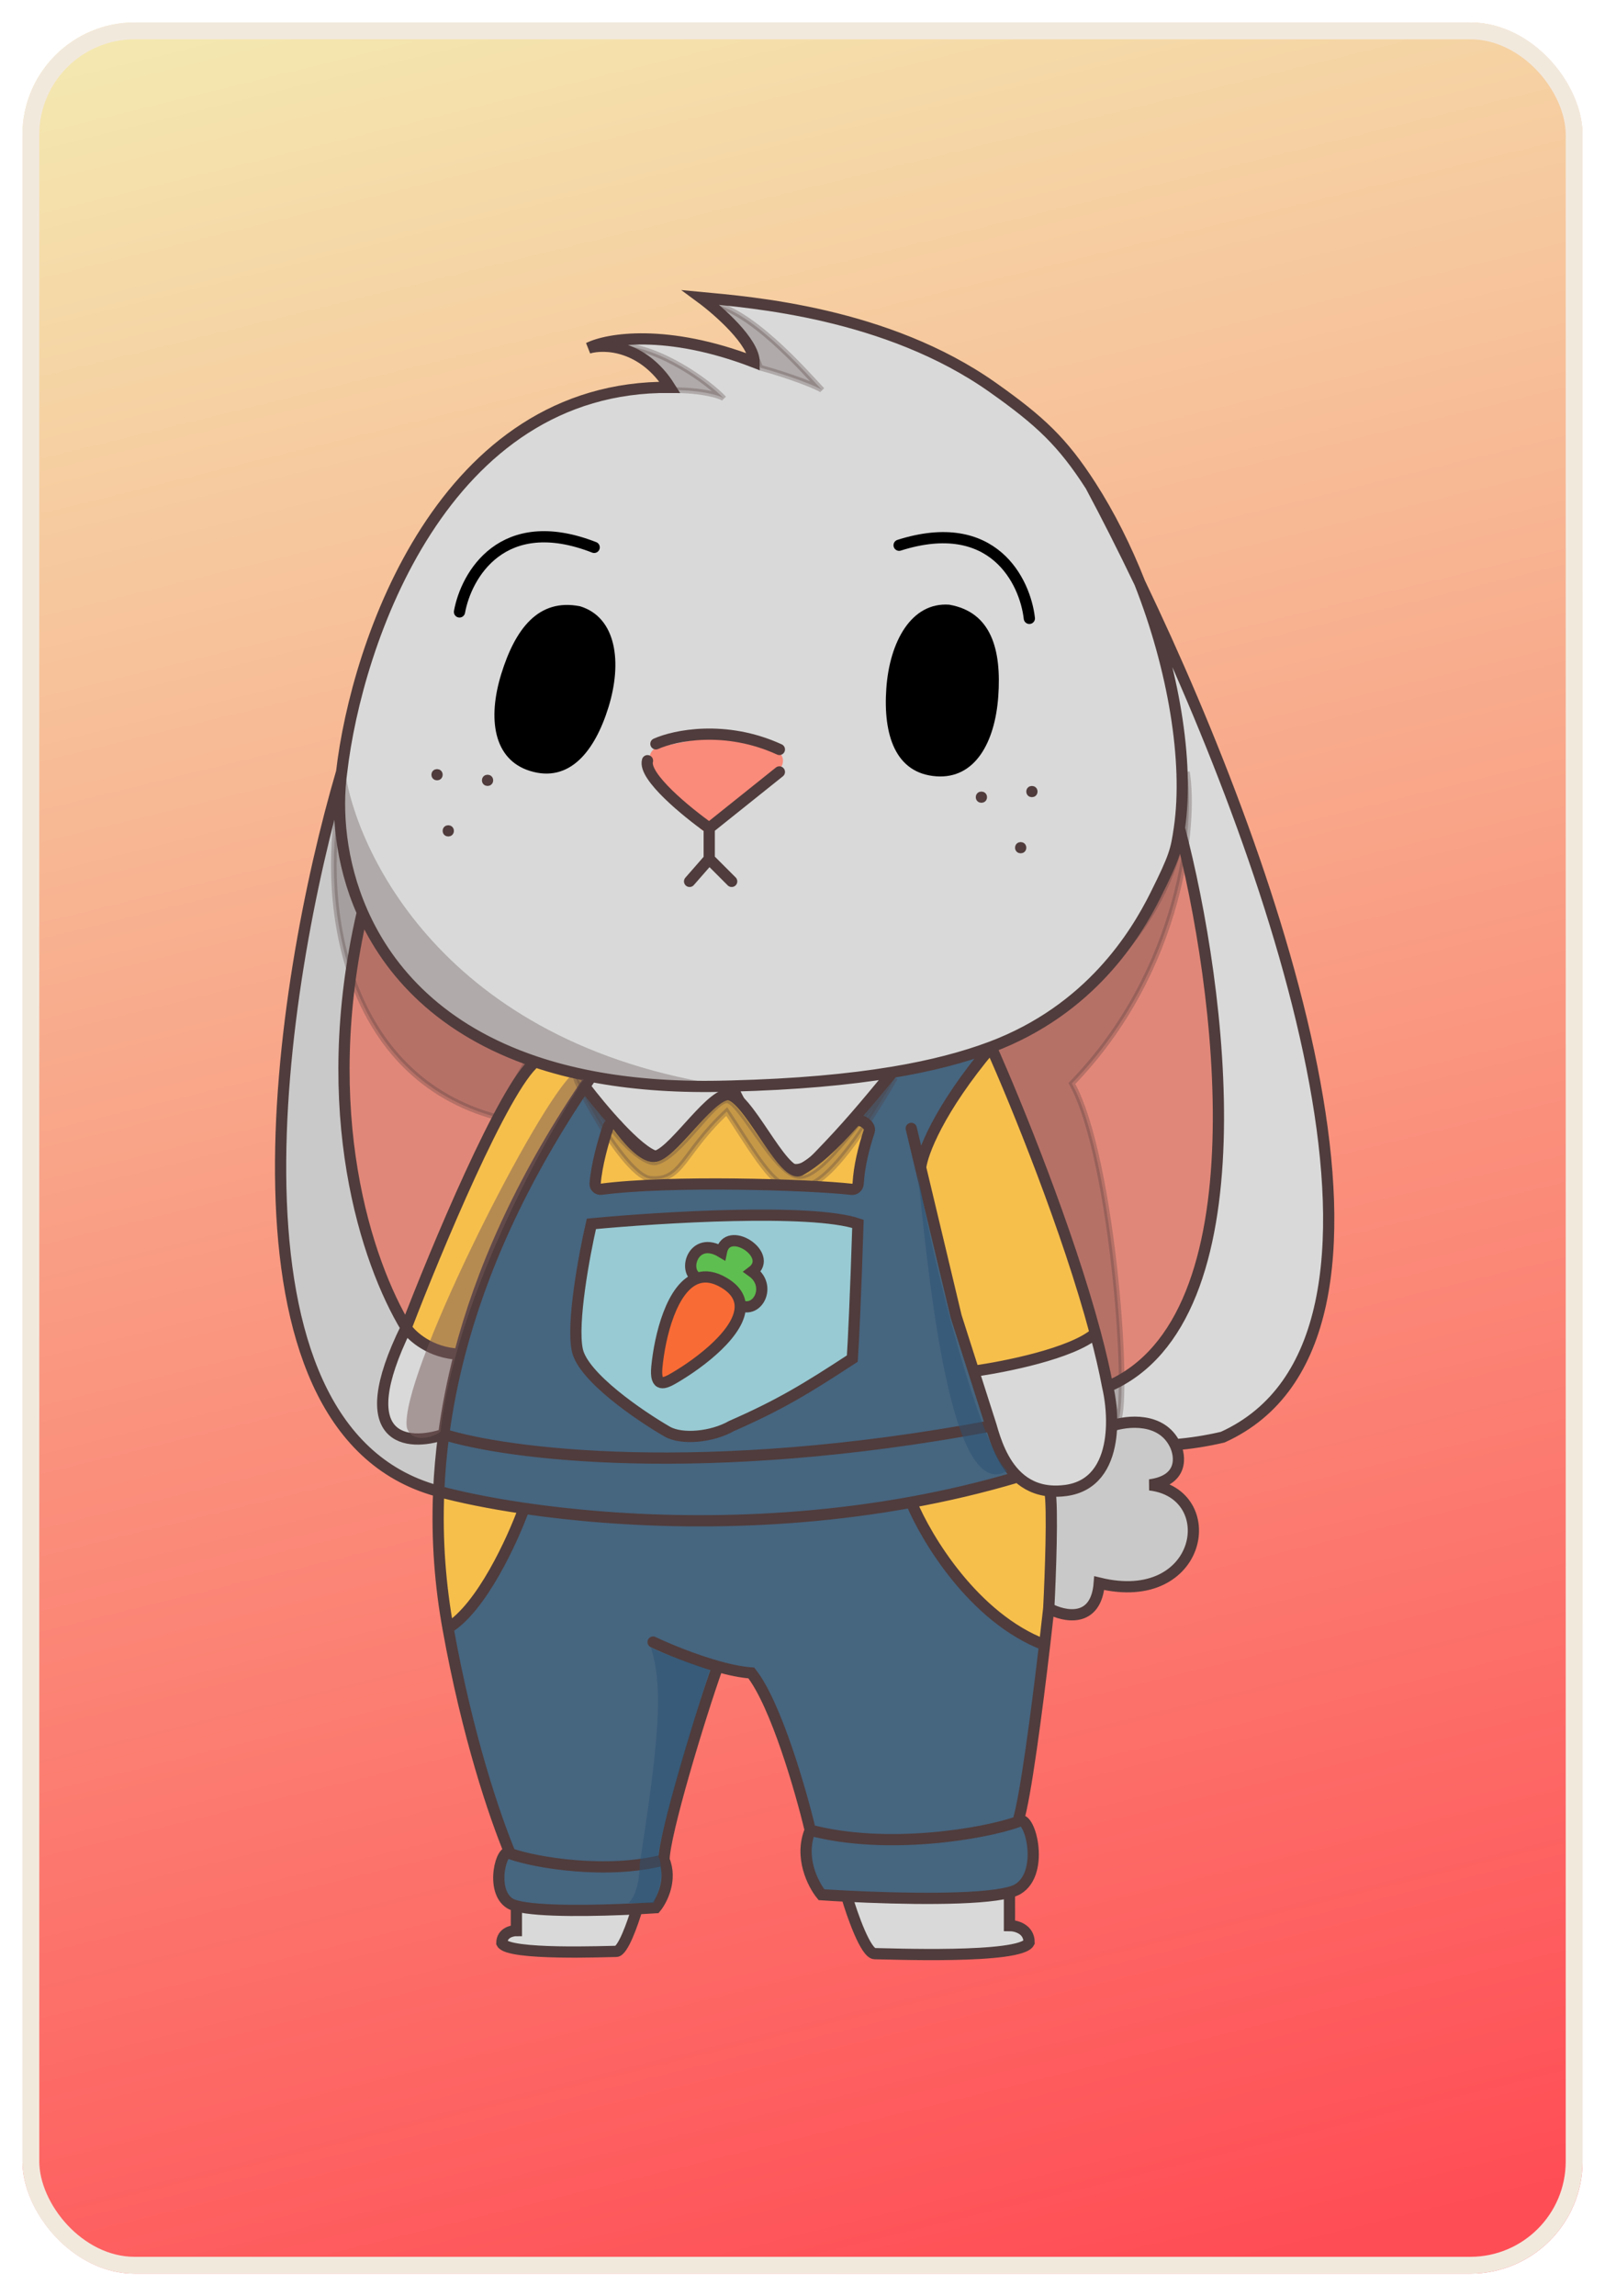 <svg width="286" height="409" viewBox="0 0 286 409" fill="none" xmlns="http://www.w3.org/2000/svg">
<g filter="url(#filter0_d_903_1915)">
<rect x="4" width="278" height="401" rx="20" fill="url(#paint0_linear_903_1915)"/>
<rect x="5.5" y="1.5" width="275" height="398" rx="18.5" stroke="#F2E9DD" stroke-width="3"/>
</g>
<path d="M119.379 68.999C78.98 68.599 63.546 114.499 60.88 137.499C59.931 144.317 60.606 153.523 64.571 162.5C69.277 173.157 78.618 183.492 95.379 189.132C98.457 190.168 101.784 191.045 105.379 191.737C112.08 193.027 119.709 193.673 128.379 193.499C129.053 193.486 129.719 193.471 130.379 193.453C141.756 193.157 151.175 192.31 159.05 191C166.015 189.842 171.774 188.321 176.613 186.5C194.275 179.854 202.379 166.5 205.879 159.5C209.379 152.5 209.587 151.434 210.163 147.5C211.902 135.629 209.08 118.979 203.103 103.825C200.09 97.544 197.128 91.713 194.34 86.5C189.35 78.753 185.379 75 176.879 68.999C158.022 55.687 133.713 53.833 124.879 53C128.046 55.333 134.379 60.9 134.379 64.5C118.779 58.5 108.213 60.333 104.879 62C107.713 61.166 114.579 61.4 119.379 68.999Z" fill="#D9D9D9"/>
<path d="M72.369 236.5C62.36 256.9 72.666 257.667 79.07 255.5C79.684 250.91 80.601 246.149 81.879 241.227C76.679 241.009 73.372 237.985 72.369 236.5Z" fill="#D9D9D9"/>
<path d="M189.879 265.5C194.945 264.839 197.11 261.016 197.811 256.767C197.961 255.855 198.044 254.924 198.074 254C198.157 251.409 197.821 248.877 197.379 247C196.824 244.037 196.074 240.837 195.184 237.5C191.028 241.1 178.994 243.5 173.496 244.25L176.613 254C177.354 256.631 178.618 260.527 181.379 263.069C182.823 264.398 184.676 265.358 187.077 265.573C187.939 265.65 188.871 265.632 189.879 265.5Z" fill="#D9D9D9"/>
<path d="M60.88 137.499C49.713 175.548 37.48 254.431 77.879 265.573C77.977 265.6 78.075 265.626 78.174 265.653C78.314 262.369 78.605 258.983 79.07 255.5C72.666 257.667 62.36 256.9 72.369 236.5C65.371 224.923 56.343 198.15 64.571 162.5C60.606 153.523 59.931 144.317 60.88 137.499Z" fill="#CAC9C9"/>
<path d="M210.163 147.5C217.568 175.667 225.379 235 197.379 247C197.821 248.877 198.157 251.409 198.074 254C200.842 253.056 206.979 252.401 209.379 257.334C212.063 257.128 214.895 256.695 217.879 256C256.421 238.514 228.029 155.787 203.103 103.825C209.08 118.979 211.902 135.629 210.163 147.5Z" fill="#D9D9D9"/>
<path d="M197.811 256.767C197.11 261.016 194.945 264.839 189.879 265.5C188.871 265.632 187.939 265.65 187.077 265.573C187.636 268.431 187.178 280.715 186.879 286.5C189.648 288 195.323 289.2 195.879 282C214.379 286.5 217.879 266 204.879 264.5C210.879 263.7 210.379 259.389 209.379 257.334C206.979 252.401 200.842 253.056 198.074 254C198.044 254.924 197.961 255.855 197.811 256.767Z" fill="#CAC9C9"/>
<path d="M109.805 347.595C110.991 347.595 112.77 342.536 113.511 340.007C106.365 340.368 95.97 340.569 92.019 339.503V343.889C91.154 343.889 89.425 344.334 89.425 346.112C90.537 348.336 108.323 347.595 109.805 347.595Z" fill="#D9D9D9"/>
<path d="M150.879 337.762C151.879 341.174 154.279 348 155.879 348C157.879 348 181.879 349 183.379 346C183.379 343.6 181.046 343 179.879 343V337.082C174.548 338.52 160.522 338.249 150.879 337.762Z" fill="#D9D9D9"/>
<path d="M210.163 147.5C209.587 151.434 209.379 152.5 205.879 159.5C202.379 166.5 194.275 179.854 176.613 186.5C181.199 196.789 190.305 219.212 195.184 237.5C196.074 240.837 196.824 244.037 197.379 247C225.379 235 217.568 175.667 210.163 147.5Z" fill="#E18779"/>
<path d="M144.379 326C157.979 329.6 175.379 326.667 181.379 324.5C182.701 320.536 184.795 304.481 186.141 293C173.551 288.2 165.054 274.06 162.379 267.59C135.794 272.435 110.561 271.196 93.379 268.675C91.351 274.283 85.802 286.4 79.831 290C83.332 309.432 88.102 323.368 90.907 330.179C95.354 331.785 108.249 333.958 118.328 331.29C118.328 326.89 124.546 306.225 127.879 296.837C129.998 297.431 132.083 297.872 133.879 298C138.279 303.6 142.713 319 144.379 326Z" fill="#46657F"/>
<path fill-rule="evenodd" clip-rule="evenodd" d="M176.613 254L173.496 244.25L170.379 234.5L164.051 208C164.316 205.5 167.2 197.7 176.613 186.5C171.774 188.321 166.015 189.842 159.05 191C153.891 197.234 151.001 200.721 145.879 206C144.879 207 142.779 209.2 140.379 208C137.579 207.2 132.546 197.969 130.379 193.453C127.379 197.636 120.479 206 116.879 206C113.679 205.2 107.079 197.333 104.179 193.499C92.602 210.689 85.661 226.667 81.879 241.227C80.601 246.149 79.684 250.91 79.07 255.5C90.163 259 125.2 263.6 176.613 254ZM102.879 240.5C101.84 235.7 104.113 223.5 105.379 218C117.713 216.833 144.479 215.2 152.879 218C152.479 230.8 152.046 239.667 151.879 242C143.601 247.414 138.927 250.248 130.379 254C126.879 256 121.474 256.5 118.879 255C113.979 252.167 103.919 245.3 102.879 240.5Z" fill="#46657F"/>
<path d="M170.379 234.5L173.496 244.25C178.994 243.5 191.028 241.1 195.184 237.5C190.305 219.212 181.199 196.789 176.613 186.5C167.2 197.7 164.316 205.5 164.051 208L170.379 234.5Z" fill="#F6BF4C"/>
<path d="M176.613 254C125.2 263.6 90.163 259 79.07 255.5C78.605 258.983 78.314 262.369 78.174 265.653C81.968 266.676 87.144 267.76 93.379 268.675C110.561 271.196 135.794 272.435 162.379 267.59C168.667 266.444 175.03 264.959 181.379 263.069C178.618 260.527 177.354 256.631 176.613 254Z" fill="#46657F"/>
<path d="M79.831 290C85.802 286.4 91.351 274.283 93.379 268.675C87.144 267.76 81.968 266.676 78.174 265.653C77.794 274.531 78.511 282.669 79.831 290Z" fill="#F6BF4C"/>
<path d="M118.328 331.29C108.249 333.958 95.354 331.785 90.907 330.179C89.425 328.697 87.202 336.849 90.907 339.072C91.178 339.234 91.554 339.377 92.019 339.503C95.97 340.569 106.365 340.368 113.511 340.007C114.734 339.945 115.862 339.879 116.846 339.813C117.957 338.454 119.81 334.848 118.328 331.29Z" fill="#46657F"/>
<path d="M181.379 324.5C175.379 326.667 157.979 329.6 144.379 326C142.379 330.8 144.879 335.667 146.379 337.5C147.707 337.589 149.229 337.678 150.879 337.762C160.522 338.249 174.548 338.52 179.879 337.082C180.507 336.912 181.014 336.719 181.379 336.5C186.379 333.5 183.379 322.5 181.379 324.5Z" fill="#46657F"/>
<path d="M186.879 286.5C187.178 280.715 187.636 268.431 187.077 265.573C184.676 265.358 182.823 264.398 181.379 263.069C175.03 264.959 168.667 266.444 162.379 267.59C165.054 274.06 173.551 288.2 186.141 293C186.425 290.577 186.676 288.359 186.879 286.5Z" fill="#F6BF4C"/>
<path d="M105.379 218C104.113 223.5 101.84 235.7 102.879 240.5C103.919 245.3 113.979 252.167 118.879 255C121.474 256.5 126.879 256 130.379 254C138.927 250.248 143.601 247.414 151.879 242C152.046 239.667 152.479 230.8 152.879 218C144.479 215.2 117.713 216.833 105.379 218Z" fill="#98CAD3"/>
<path d="M64.571 162.5C56.343 198.15 65.371 224.923 72.369 236.5C77.706 222.588 89.779 193.638 95.379 189.132C78.618 183.492 69.277 173.157 64.571 162.5Z" fill="#E18779"/>
<path d="M105.379 191.737C101.784 191.045 98.457 190.168 95.379 189.132C89.779 193.638 77.706 222.588 72.369 236.5C73.372 237.985 76.679 241.009 81.879 241.227C85.661 226.667 92.602 210.689 104.179 193.499C104.574 192.913 104.974 192.326 105.379 191.737Z" fill="#F6BF4C"/>
<path d="M128.379 193.499C119.709 193.673 112.08 193.027 105.379 191.737C104.974 192.326 104.574 192.913 104.179 193.499C107.079 197.333 113.679 205.2 116.879 206C120.479 206 127.379 197.636 130.379 193.453C129.719 193.471 129.053 193.486 128.379 193.499Z" fill="#D9D9D9"/>
<path d="M130.379 193.453C132.546 197.969 137.579 207.2 140.379 208C142.779 209.2 144.879 207 145.879 206C151.001 200.721 153.891 197.234 159.05 191C151.175 192.31 141.756 193.157 130.379 193.453Z" fill="#D9D9D9"/>
<path d="M60.88 137.499C63.546 114.499 78.98 68.599 119.379 68.999C114.579 61.4 107.713 61.166 104.879 62C108.213 60.333 118.779 58.5 134.379 64.5C134.379 60.9 128.046 55.333 124.879 53C133.713 53.833 158.022 55.687 176.879 68.999C185.379 75 189.35 78.753 194.34 86.5M60.88 137.499C49.713 175.548 37.48 254.431 77.879 265.573C77.977 265.6 78.075 265.626 78.174 265.653M60.88 137.499C59.931 144.317 60.606 153.523 64.571 162.5M194.34 86.5C197.128 91.713 200.09 97.544 203.103 103.825M194.34 86.5C197.72 91.746 200.673 97.662 203.103 103.825M162.379 201L164.051 208M210.163 147.5C209.587 151.434 209.379 152.5 205.879 159.5C202.379 166.5 194.275 179.854 176.613 186.5M210.163 147.5C217.568 175.667 225.379 235 197.379 247M210.163 147.5C211.902 135.629 209.08 118.979 203.103 103.825M197.379 247C196.824 244.037 196.074 240.837 195.184 237.5M197.379 247C197.821 248.877 198.157 251.409 198.074 254M176.613 186.5C181.199 196.789 190.305 219.212 195.184 237.5M176.613 186.5C167.2 197.7 164.316 205.5 164.051 208M176.613 186.5C171.774 188.321 166.015 189.842 159.05 191M176.613 254L173.496 244.25M176.613 254C125.2 263.6 90.163 259 79.07 255.5M176.613 254C177.354 256.631 178.618 260.527 181.379 263.069M173.496 244.25L170.379 234.5L164.051 208M173.496 244.25C178.994 243.5 191.028 241.1 195.184 237.5M198.074 254C198.044 254.924 197.961 255.855 197.811 256.767C197.11 261.016 194.945 264.839 189.879 265.5C188.871 265.632 187.939 265.65 187.077 265.573M198.074 254C200.842 253.056 206.979 252.401 209.379 257.334M209.379 257.334C212.063 257.128 214.895 256.695 217.879 256C256.421 238.514 228.029 155.787 203.103 103.825M209.379 257.334C210.379 259.389 210.879 263.7 204.879 264.5C217.879 266 214.379 286.5 195.879 282C195.323 289.2 189.648 288 186.879 286.5M186.879 286.5C187.178 280.715 187.636 268.431 187.077 265.573M186.879 286.5C186.676 288.359 186.425 290.577 186.141 293M181.379 324.5C175.379 326.667 157.979 329.6 144.379 326M181.379 324.5C183.379 322.5 186.379 333.5 181.379 336.5C181.014 336.719 180.507 336.912 179.879 337.082M181.379 324.5C182.701 320.536 184.795 304.481 186.141 293M187.077 265.573C184.676 265.358 182.823 264.398 181.379 263.069M144.379 326C142.379 330.8 144.879 335.667 146.379 337.5C147.707 337.589 149.229 337.678 150.879 337.762M144.379 326C142.713 319 138.279 303.6 133.879 298C132.083 297.872 129.998 297.431 127.879 296.837M150.879 337.762C151.879 341.174 154.279 348 155.879 348C157.879 348 181.879 349 183.379 346C183.379 343.6 181.046 343 179.879 343V337.082M150.879 337.762C160.522 338.249 174.548 338.52 179.879 337.082M64.571 162.5C56.343 198.15 65.371 224.923 72.369 236.5M64.571 162.5C69.277 173.157 78.618 183.492 95.379 189.132M90.907 330.179C88.102 323.368 83.332 309.432 79.831 290M90.907 330.179C95.354 331.785 108.249 333.958 118.328 331.29M90.907 330.179C89.425 328.697 87.202 336.849 90.907 339.072C91.178 339.234 91.554 339.377 92.019 339.503M105.379 191.737C112.08 193.027 119.709 193.673 128.379 193.499C129.053 193.486 129.719 193.471 130.379 193.453M105.379 191.737C101.784 191.045 98.457 190.168 95.379 189.132M105.379 191.737C104.974 192.326 104.574 192.913 104.179 193.499M79.07 255.5C72.666 257.667 62.36 256.9 72.369 236.5M79.07 255.5C79.684 250.91 80.601 246.149 81.879 241.227M79.07 255.5C78.605 258.983 78.314 262.369 78.174 265.653M72.369 236.5C77.706 222.588 89.779 193.638 95.379 189.132M72.369 236.5C73.372 237.985 76.679 241.009 81.879 241.227M81.879 241.227C85.661 226.667 92.602 210.689 104.179 193.499M104.179 193.499C107.079 197.333 113.679 205.2 116.879 206C120.479 206 127.379 197.636 130.379 193.453M130.379 193.453C132.546 197.969 137.579 207.2 140.379 208C142.779 209.2 144.879 207 145.879 206C151.001 200.721 153.891 197.234 159.05 191M130.379 193.453C141.756 193.157 151.175 192.31 159.05 191M181.379 263.069C175.03 264.959 168.667 266.444 162.379 267.59M93.379 268.675C91.351 274.283 85.802 286.4 79.831 290M93.379 268.675C110.561 271.196 135.794 272.435 162.379 267.59M93.379 268.675C87.144 267.76 81.968 266.676 78.174 265.653M79.831 290C78.511 282.669 77.794 274.531 78.174 265.653M162.379 267.59C165.054 274.06 173.551 288.2 186.141 293M116.379 292.5C118.757 293.632 123.394 295.579 127.879 296.837M127.879 296.837C124.546 306.225 118.328 326.89 118.328 331.29M118.328 331.29C119.81 334.848 117.957 338.454 116.846 339.813C115.862 339.879 114.734 339.945 113.511 340.007M113.511 340.007C112.77 342.536 110.991 347.595 109.805 347.595C108.323 347.595 90.537 348.336 89.425 346.112C89.425 344.334 91.154 343.889 92.019 343.889V339.503M113.511 340.007C106.365 340.368 95.97 340.569 92.019 339.503M105.379 218C104.113 223.5 101.84 235.7 102.879 240.5C103.919 245.3 113.979 252.167 118.879 255C121.474 256.5 126.879 256 130.379 254C138.927 250.248 143.601 247.414 151.879 242C152.046 239.667 152.479 230.8 152.879 218C144.479 215.2 117.713 216.833 105.379 218Z" stroke="#503C3C" stroke-width="2" stroke-linecap="round"/>
<path d="M117.047 243.51C116.689 247.258 118.439 246.44 120.047 245.509C124.854 242.726 132.158 237.139 131.901 232.509C131.819 231.04 130.975 229.666 129.047 228.51C127.256 227.435 125.699 227.243 124.353 227.67C119.688 229.15 117.565 238.077 117.047 243.51Z" fill="#F96B35"/>
<path d="M124.353 227.67C125.699 227.243 127.256 227.435 129.047 228.51C130.975 229.666 131.819 231.04 131.901 232.509C135.046 234.009 137.546 229.017 134.046 226.517C138.046 223.519 129.546 218.018 128.546 223.017C123.546 220.017 121.546 226.509 124.353 227.67Z" fill="#5FBE50"/>
<path d="M124.353 227.67C119.688 229.15 117.565 238.077 117.047 243.51C116.689 247.258 118.439 246.44 120.047 245.509C124.854 242.726 132.158 237.139 131.901 232.509M124.353 227.67C125.699 227.243 127.256 227.435 129.047 228.51C130.975 229.666 131.819 231.04 131.901 232.509M124.353 227.67C121.546 226.509 123.546 220.017 128.546 223.017C129.546 218.018 138.046 223.519 134.046 226.517C137.546 229.017 135.046 234.009 131.901 232.509" stroke="#503C3C" stroke-width="2"/>
<path d="M108.432 125.953C105.983 133.867 101.46 139.497 94.445 137.326C87.879 135.295 86.877 127.955 89.326 120.041C91.775 112.127 95.879 106.499 103.379 107.998C109.879 109.999 110.881 118.039 108.432 125.953Z" fill="black"/>
<path d="M157.936 122.617C157.352 130.881 159.53 137.767 166.855 138.284C173.711 138.768 177.303 132.29 177.886 124.026C178.469 115.762 176.682 109.03 169.148 107.712C162.365 107.223 158.519 114.354 157.936 122.617Z" fill="black"/>
<path d="M81.879 109.001C83.046 102.501 89.479 91.101 105.879 97.501" stroke="black" stroke-width="2" stroke-linecap="round"/>
<path d="M183.422 110.149C182.678 103.587 176.995 91.795 160.216 97.121" stroke="black" stroke-width="2" stroke-linecap="round"/>
<circle cx="77.879" cy="138" r="0.5" fill="black" stroke="#503C3C"/>
<circle cx="1" cy="1" r="0.5" transform="matrix(-1 0 0 1 184.879 140)" fill="black" stroke="#503C3C"/>
<circle cx="79.879" cy="148" r="0.5" fill="black" stroke="#503C3C"/>
<circle cx="1" cy="1" r="0.5" transform="matrix(-1 0 0 1 182.879 150)" fill="black" stroke="#503C3C"/>
<circle cx="86.879" cy="139" r="0.5" fill="black" stroke="#503C3C"/>
<circle cx="1" cy="1" r="0.5" transform="matrix(-1 0 0 1 175.879 141)" fill="black" stroke="#503C3C"/>
<path d="M127.558 147.626C126.751 148.384 125.481 148.342 124.726 147.533L118.16 140.494C118.013 140.337 117.893 140.158 117.803 139.962L115.929 135.865C115.393 134.693 116.089 133.327 117.352 133.073L127.252 131.075C127.498 131.025 127.751 131.023 127.998 131.067L135.959 132.484C136.179 132.523 136.391 132.599 136.586 132.708L138.499 133.78C139.678 134.441 139.876 136.057 138.89 136.983L127.558 147.626Z" fill="#FA8A7A"/>
<path d="M126.379 147.5C122.379 144.667 114.579 138.3 115.379 135.5M126.379 147.5L138.879 137.5M126.379 147.5V153M126.379 153L122.879 157M126.379 153L130.379 157" stroke="#503C3C" stroke-width="2" stroke-linecap="round"/>
<path d="M116.879 132.498C120.213 130.998 129.279 129.098 138.879 133.498" stroke="#503C3C" stroke-width="2" stroke-linecap="round"/>
<path d="M110.096 200.57C109.616 199.92 108.601 200.032 108.343 200.798C107.468 203.398 106.297 207.594 106.048 210.834C106.001 211.446 106.546 211.915 107.155 211.835C119.245 210.244 144.066 210.984 151.74 211.85C152.349 211.919 152.884 211.447 152.918 210.834C153.088 207.805 153.883 204.528 154.888 201.503C155.27 200.354 153.042 198.957 152.234 199.859C148.403 204.132 145.545 206.806 142.5 208.5C139.374 209.746 133 194.5 129.5 195C126 195.5 119.5 206 116.5 206C114.42 206 111.618 202.634 110.096 200.57Z" fill="#F6BF4C" stroke="#503C3C" stroke-width="2"/>
<path d="M114 332C117.311 310.62 118.313 300.783 116 293.5C117.765 294.346 119.369 294.941 121.617 295.75C124.291 296.712 126.5 297.5 126.5 297.5C125.467 300.326 116.006 331.129 117.5 331C118.474 334.638 117.148 337.334 116.5 339H112C113.6 337.4 114 334.167 114 332Z" fill="#2A5375" fill-opacity="0.5"/>
<path d="M163.5 208.5C165.601 229.174 169.5 268 179.5 262C174.624 257.944 165.951 224.134 163.5 208.5Z" fill="#2A5375" fill-opacity="0.5"/>
<path d="M72.531 254.419C73.565 257.331 77.659 255.83 78.5 255C80.94 232.518 96.249 203.98 104.045 192.271C101.5 191.999 103 192.356 101.5 191.856C94.4 199.364 71.116 245.625 72.497 254.286C72.504 254.333 72.516 254.374 72.531 254.419Z" fill="#775959" fill-opacity="0.5"/>
<path d="M130 193.5C105.833 195.333 58.3 186.7 61.5 137.5C63.343 150.655 78.409 186.103 130 193.5Z" fill="#503C3C" fill-opacity="0.3"/>
<path d="M88.5 199C61.7 191.8 57 161.833 60.5 142.5C58.9 170.5 82.166 185.167 94 189C90.5 195 91.5 193 88.5 199Z" fill="#503C3C" fill-opacity="0.3" stroke="#503C3C" stroke-opacity="0.3"/>
<path d="M211.5 137.5C213.1 165.5 187.834 182.667 176 186.5C183.662 202.538 197.251 239.59 199 253.5C201.5 251.5 198.5 206.5 191 193C210.677 172.699 213.001 146.41 211.5 137.5Z" fill="#503C3C" fill-opacity="0.3" stroke="#503C3C" stroke-opacity="0.3"/>
<path d="M120 69.5C118.4 65.1 113 62.333 110.5 61.5C117.7 61.9 126.167 68 129 71C128.5 70.5 125.2 69.5 120 69.5Z" fill="#503C3C" fill-opacity="0.3" stroke="#503C3C" stroke-opacity="0.3"/>
<path d="M135.5 65.5C133.9 61.1 128.5 54.833 126 54C133.2 54.4 143.667 66.5 146.5 69.5C146 69 141 67 135.5 65.5Z" fill="#503C3C" fill-opacity="0.3" stroke="#503C3C" stroke-opacity="0.3"/>
<path d="M116 209.999C110.4 209.599 98 183.999 104.5 194.499C111 204.999 115.526 207.475 117 206.999C121.234 205.85 127.013 196.017 129.5 195.999C131.986 195.981 138.2 209.499 142.5 209.499C146.799 209.499 154 197.999 159.5 191.999C145.5 215.999 142.5 210.999 140 210.999C137.5 210.999 133.5 203.999 129.5 197.999C121.5 205.499 121.6 210.399 116 209.999Z" fill="#503C3C" fill-opacity="0.3" stroke="#503C3C" stroke-opacity="0.3"/>
<defs>
<filter id="filter0_d_903_1915" x="0" y="0" width="286" height="409" filterUnits="userSpaceOnUse" color-interpolation-filters="sRGB">
<feFlood flood-opacity="0" result="BackgroundImageFix"/>
<feColorMatrix in="SourceAlpha" type="matrix" values="0 0 0 0 0 0 0 0 0 0 0 0 0 0 0 0 0 0 127 0" result="hardAlpha"/>
<feOffset dy="4"/>
<feGaussianBlur stdDeviation="2"/>
<feComposite in2="hardAlpha" operator="out"/>
<feColorMatrix type="matrix" values="0 0 0 0 0 0 0 0 0 0 0 0 0 0 0 0 0 0 0.25 0"/>
<feBlend mode="normal" in2="BackgroundImageFix" result="effect1_dropShadow_903_1915"/>
<feBlend mode="normal" in="SourceGraphic" in2="effect1_dropShadow_903_1915" result="shape"/>
</filter>
<linearGradient id="paint0_linear_903_1915" x1="213.5" y1="401" x2="110.5" y2="-18.5" gradientUnits="userSpaceOnUse">
<stop stop-color="#FF4D55"/>
<stop offset="1" stop-color="#F4E8B0"/>
</linearGradient>
</defs>
</svg>
